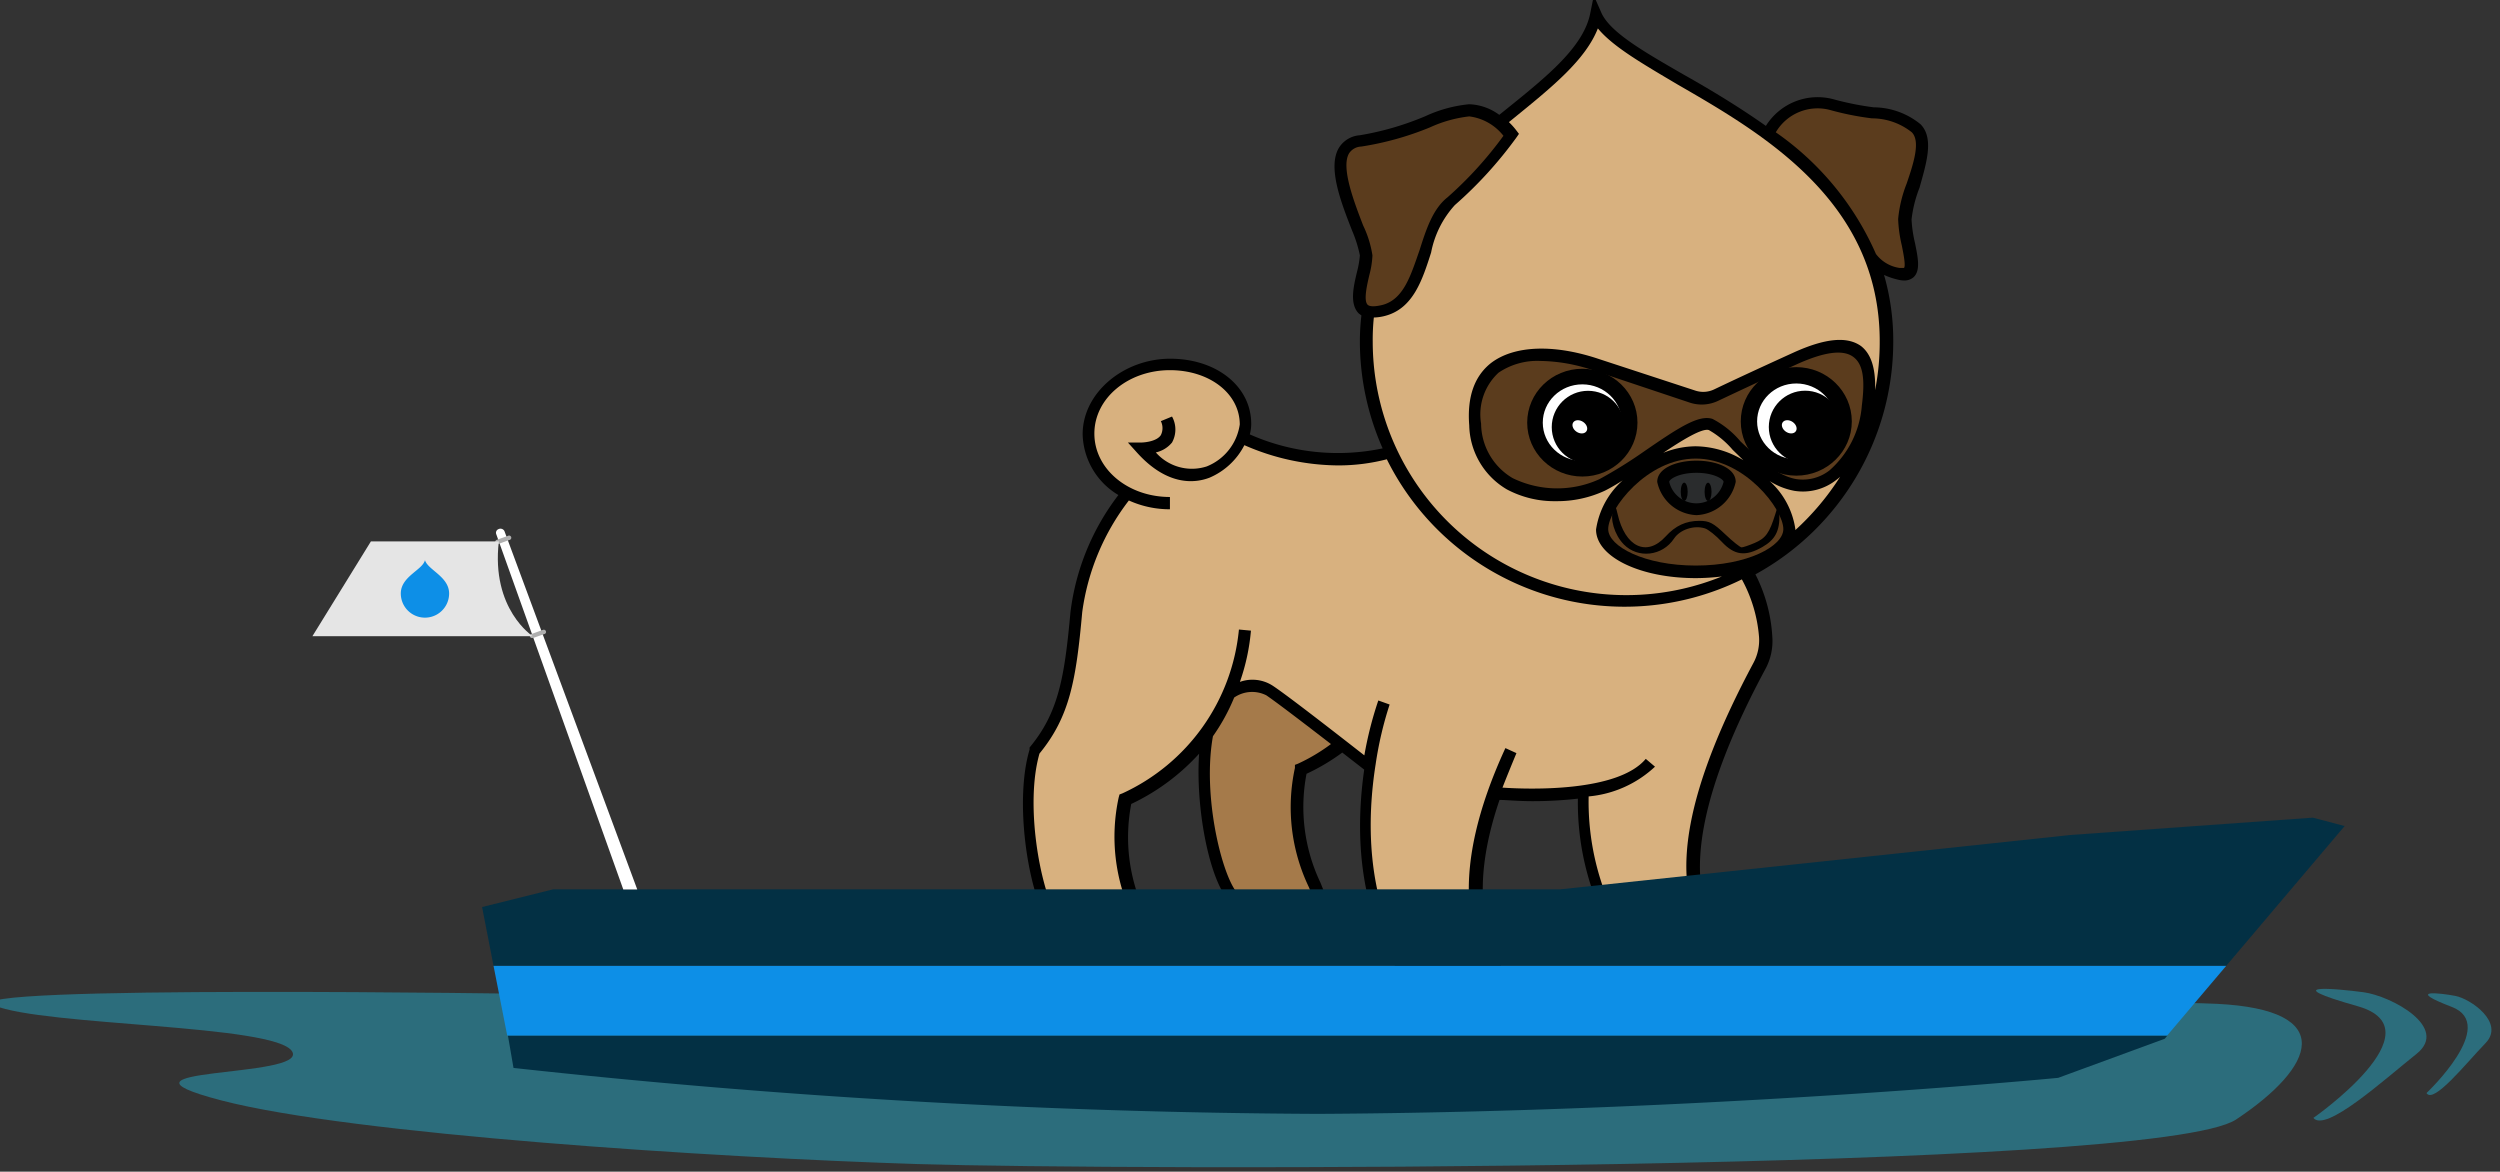 <?xml version="1.0" encoding="UTF-8" standalone="no"?>
<svg
   xmlns:dc="http://purl.org/dc/elements/1.1/"
   xmlns:cc="http://creativecommons.org/ns#"
   xmlns:rdf="http://www.w3.org/1999/02/22-rdf-syntax-ns#"
   xmlns:svg="http://www.w3.org/2000/svg"
   xmlns="http://www.w3.org/2000/svg"
   xmlns:sodipodi="http://sodipodi.sourceforge.net/DTD/sodipodi-0.dtd"
   xmlns:inkscape="http://www.inkscape.org/namespaces/inkscape"
   width="179"
   height="83.89"
   viewBox="0 0 179 83.89"
   version="1.1"
   id="svg73"
   sodipodi:docname="drupug_boat.svg"
   inkscape:version="0.92.4 (f8dce91, 2019-08-02)">
  <rect x="0" y="0" width="179" height="83.89" fill="#333333" stroke="none"/>
  <sodipodi:namedview
     pagecolor="#ffffff"
     bordercolor="#666666"
     borderopacity="1"
     objecttolerance="10"
     gridtolerance="10"
     guidetolerance="10"
     inkscape:pageopacity="0"
     inkscape:pageshadow="2"
     inkscape:window-width="2493"
     inkscape:window-height="1385"
     id="namedview75"
     showgrid="false"
     inkscape:zoom="15.642458"
     inkscape:cx="109.0127"
     inkscape:cy="44.400602"
     inkscape:window-x="1667"
     inkscape:window-y="27"
     inkscape:window-maximized="1"
     inkscape:current-layer="svg73" />
  <defs
     id="defs4">
    <style
       id="style2">.cls-1{fill:#a57a4a;}.cls-2{fill:#d8b17f;}.cls-3{fill:#2a2c2d;}.cls-4{fill:#5b3c1d;}.cls-5,.cls-6{fill:#fff;}.cls-5{stroke:#000;stroke-miterlimit:10;}.cls-7{fill:#2c6d7c;}.cls-8{fill:#033044;}.cls-9{fill:#0d8fe7;}.cls-10{fill:#afafaf;}.cls-11{fill:#e5e5e5;}</style>
  </defs>
  <title
     id="title6">1X_DrupalCon_AMS_Animation_2019</title>
  <g
     id="Boat"
     transform="translate(-0.633,-0.316)">
    <path
       d="M 138.14,9.21 A 5.35,5.35 0 0 0 134.79,8 21,21 0 0 1 131.9,7.42 4.37,4.37 0 0 0 127.07,9.33 c -2,-1.41 -4,-2.61 -5.9,-3.68 -2.81,-1.62 -5.23,-3 -5.87,-4.4 L 114.75,0 114.49,1.29 c -0.48,2.36 -3,4.43 -6,6.84 l -0.51,0.41 A 3.82,3.82 0 0 0 105.82,7.78 9.66,9.66 0 0 0 102.7,8.63 20.79,20.79 0 0 1 98,10 1.92,1.92 0 0 0 96.5,10.9 c -0.83,1.39 0.15,3.9 0.94,5.92 A 9.14,9.14 0 0 1 98,18.6 6.86,6.86 0 0 1 97.8,19.76 c -0.26,1.08 -0.55,2.32 0.12,3 l 0.19,0.14 a 16.38,16.38 0 0 0 -0.11,1.84 18.94,18.94 0 0 0 1.63,7.68 15.58,15.58 0 0 1 -9.51,-1 3,3 0 0 0 0.1,-0.69 C 90.26,28 87.75,26 84.42,26 c -3.33,0 -6.27,2.43 -6.27,5.41 a 5.21,5.21 0 0 0 2.56,4.35 17.23,17.23 0 0 0 -3.43,8.37 c -0.43,4.72 -0.86,7.22 -2.93,9.71 v 0.06 0.09 c -1.07,3.57 -0.19,9.79 1.28,12.38 a 2.16,2.16 0 0 0 1.19,1.14 16.77,16.77 0 0 0 3.45,0.33 4.73,4.73 0 0 0 2.59,-0.45 C 83.19,67.06 83,66.6 82.63,65.68 a 12.57,12.57 0 0 1 -1,-7.8 15.51,15.51 0 0 0 4.86,-3.6 c -0.3,4.35 1,10.6 2.89,11.07 a 16.63,16.63 0 0 0 3.45,0.33 4.69,4.69 0 0 0 2.58,-0.45 c 0.33,-0.33 0.14,-0.79 -0.23,-1.71 a 12.59,12.59 0 0 1 -1,-7.8 14.76,14.76 0 0 0 2.56,-1.52 l 1.57,1.22 c -0.57,4 -0.59,9.63 2.48,14.5 l 0.12,0.18 h 0.22 c 2,0.14 3.44,0.19 4.44,0.19 2.06,0 2.29,-0.22 2.38,-0.32 0.3,-0.3 0.13,-0.67 -0.1,-1.18 -0.61,-1.34 -2.1,-4.62 0.15,-11.2 0.45,0 1.31,0.09 2.38,0.09 a 29.09,29.09 0 0 0 3.23,-0.18 19.3,19.3 0 0 0 2.75,10.23 l 0.12,0.19 h 0.22 c 2,0.15 3.44,0.2 4.44,0.2 2.06,0 2.29,-0.23 2.38,-0.32 0.31,-0.31 0.09,-0.68 -0.1,-1 -2.21,-3.75 -1,-10 3.62,-18.59 a 4.19,4.19 0 0 0 0.49,-2.31 11.17,11.17 0 0 0 -1.21,-4.46 19,19 0 0 0 9.87,-16.67 17,17 0 0 0 -0.66,-4.77 5,5 0 0 0 1,0.34 1.86,1.86 0 0 0 0.45,0.06 1,1 0 0 0 0.67,-0.24 c 0.5,-0.48 0.31,-1.38 0.1,-2.43 a 9.19,9.19 0 0 1 -0.25,-1.7 8.89,8.89 0 0 1 0.57,-2.27 c 0.46,-1.67 1.08,-3.54 0.07,-4.55 z"
       id="path8"
       inkscape:connector-curvature="0" />
    <path
       class="cls-1"
       d="m 93.56,55 -0.21,0.08 v 0.22 a 13.23,13.23 0 0 0 1,8.54 c 0.12,0.29 0.25,0.62 0.31,0.81 A 14.47,14.47 0 0 1 89.56,64.5 C 88.44,64.22 86.63,57.73 87.48,53.03 A 14.09,14.09 0 0 0 89,50.26 2.26,2.26 0 0 1 91.3,50.1 c 0.7,0.47 2.84,2.11 4.63,3.49 A 13,13 0 0 1 93.56,55 Z"
       id="back-leg"
       inkscape:connector-curvature="0"
       style="fill:#a57a4a" />
    <path
       class="cls-2"
       d="m 126.58,45.92 a 3.43,3.43 0 0 1 -0.4,1.86 c -4.81,9 -6,15.32 -3.61,19.4 a 45,45 0 0 1 -5.68,-0.12 18.61,18.61 0 0 1 -2.51,-9.72 8,8 0 0 0 4.75,-2.13 l -0.66,-0.56 c -2,2.39 -8.34,2.19 -10.26,2.06 0.3,-0.77 0.64,-1.6 1,-2.47 l -0.79,-0.36 c -4.24,9.2 -2.24,13.59 -1.49,15.24 a 2.14,2.14 0 0 1 0.1,0.22 44.39,44.39 0 0 1 -5.75,-0.12 c -2.9,-4.75 -2.75,-10.4 -2.15,-14.19 v 0 a 25.8,25.8 0 0 1 1,-4.27 l -0.81,-0.29 a 26.41,26.41 0 0 0 -1,3.93 c -1.69,-1.32 -5.55,-4.33 -6.58,-5 A 2.67,2.67 0 0 0 89.41,49.14 14.88,14.88 0 0 0 90.2,45.47 L 89.34,45.39 A 14.42,14.42 0 0 1 81,57.12 l -0.21,0.08 -0.06,0.22 a 13.27,13.27 0 0 0 1,8.54 8,8 0 0 1 0.3,0.81 14.23,14.23 0 0 1 -5.1,-0.15 c -0.06,0 -0.3,-0.12 -0.65,-0.72 -1.2,-2.12 -2.26,-8 -1.22,-11.63 2.17,-2.65 2.62,-5.25 3.06,-10.12 a 16.76,16.76 0 0 1 3.34,-8 7.07,7.07 0 0 0 2.94,0.63 V 35.9 c -3,0 -5.41,-2 -5.41,-4.54 0,-2.54 2.43,-4.54 5.41,-4.54 2.83,0 5,1.67 5,3.89 a 3.82,3.82 0 0 1 -2.36,3 3.44,3.44 0 0 1 -3.65,-1 2.09,2.09 0 0 0 1.16,-0.71 1.92,1.92 0 0 0 0,-1.86 l -0.8,0.33 a 1.12,1.12 0 0 1 0,1 C 83.47,31.9 82.67,31.99 82.39,32 h -1 l 0.65,0.72 c 2.21,2.45 4.2,2.18 5.19,1.8 a 5,5 0 0 0 2.5,-2.33 16.93,16.93 0 0 0 6.73,1.45 13.87,13.87 0 0 0 3.47,-0.44 19,19 0 0 0 25.42,8.6 10.27,10.27 0 0 1 1.23,4.12 z"
       id="body"
       inkscape:connector-curvature="0"
       style="fill:#d8b17f" />
    <path
       class="cls-2"
       d="m 125.46,33.27 a 6.71,6.71 0 0 0 -3.41,-1 6.29,6.29 0 0 0 -2.33,0.47 c 1.33,-0.89 2.78,-1.79 3.27,-1.63 a 6.38,6.38 0 0 1 1.7,1.41 z"
       id="face-color-between-eyes-and-nose"
       inkscape:connector-curvature="0"
       style="fill:#d8b17f" />
    <path
       class="cls-4"
       d="m 122.05,33.15 c 3.49,0 6.27,3.62 6.27,5.05 0,1.23 -2.58,2.61 -6.27,2.61 -3.69,0 -6.27,-1.38 -6.27,-2.61 0,-1.43 2.78,-5.05 6.27,-5.05 z"
       id="mouth-nose-outline"
       inkscape:connector-curvature="0"
       style="fill:#5b3c1d" />
    <path
       class="cls-2"
       d="M 129.18,38.27 V 38.2 a 5.74,5.74 0 0 0 -1.84,-3.44 5,5 0 0 0 1.77,0.7 3.85,3.85 0 0 0 3,-0.78 3.11,3.11 0 0 0 0.28,-0.23 18.75,18.75 0 0 1 -3.21,3.82 z"
       id="face-color-right"
       inkscape:connector-curvature="0"
       style="fill:#d8b17f" />
    <path
       class="cls-2"
       d="m 134.89,28.25 c 0.05,-1.57 -0.29,-2.59 -1,-3.15 -1,-0.72 -2.57,-0.57 -4.84,0.46 -2.9,1.32 -4.69,2.16 -5.67,2.63 a 1.81,1.81 0 0 1 -1.37,0.09 L 115.05,26 c -3.19,-1.06 -6,-0.95 -7.65,0.3 -1.2,0.94 -1.73,2.44 -1.57,4.47 a 5.45,5.45 0 0 0 2.7,4.59 7.22,7.22 0 0 0 3.51,0.84 8.07,8.07 0 0 0 3.5,-0.75 c 0.4,-0.2 0.84,-0.46 1.28,-0.74 a 5.85,5.85 0 0 0 -1.91,3.52 c 0,1.95 3.14,3.48 7.14,3.48 a 16,16 0 0 0 1.87,-0.12 18.16,18.16 0 0 1 -25,-16.82 15.53,15.53 0 0 1 0.08,-1.72 3.47,3.47 0 0 0 0.89,-0.14 c 1.94,-0.56 2.59,-2.57 3.21,-4.51 a 7,7 0 0 1 1.7,-3.4 29.2,29.2 0 0 0 4.41,-4.84 L 109.39,9.9 109.2,9.65 a 5,5 0 0 0 -0.53,-0.59 l 0.37,-0.3 c 2.72,-2.21 5.12,-4.16 6,-6.41 1.07,1.3 3.15,2.5 5.68,4 6.12,3.53 14.5,8.38 14.5,18.39 a 17.71,17.71 0 0 1 -0.33,3.51 z"
       id="face-color"
       inkscape:connector-curvature="0"
       style="fill:#d8b17f" />
    <path
       class="cls-4"
       d="m 137.15,13.46 a 9.24,9.24 0 0 0 -0.61,2.54 9.65,9.65 0 0 0 0.26,1.88 c 0.1,0.51 0.3,1.46 0.16,1.62 0,0 -0.08,0 -0.32,0 a 2.58,2.58 0 0 1 -1.69,-1 20.74,20.74 0 0 0 -7.17,-8.71 3.47,3.47 0 0 1 3.88,-1.6 20.37,20.37 0 0 0 3,0.6 4.59,4.59 0 0 1 2.86,1 c 0.64,0.66 0.11,2.26 -0.37,3.67 z"
       id="ear-right"
       inkscape:connector-curvature="0"
       style="fill:#5b3c1d" />
    <path
       d="m 122.1,37.2 a 3,3 0 0 0 2.81,-2.38 c 0,-1 -1.41,-1.52 -2.81,-1.52 -1.4,0 -2.81,0.52 -2.81,1.52 a 3,3 0 0 0 2.81,2.38 z"
       id="nose-outline"
       inkscape:connector-curvature="0" />
    <path
       class="cls-3"
       d="m 122.1,34.17 c 1.26,0 1.94,0.46 1.94,0.65 a 2,2 0 0 1 -3.89,0 c 0,-0.19 0.68,-0.65 1.95,-0.65 z"
       id="nose-color"
       inkscape:connector-curvature="0"
       style="fill:#2a2c2d" />
    <path
       class="cls-4"
       d="m 105.83,8.65 a 9.24,9.24 0 0 0 -2.82,0.79 21.58,21.58 0 0 1 -4.91,1.37 1.09,1.09 0 0 0 -0.87,0.48 c -0.61,1 0.37,3.52 1,5.16 A 7.62,7.62 0 0 1 98.9,18.6 6.46,6.46 0 0 1 98.68,20 c -0.17,0.73 -0.43,1.84 -0.12,2.14 0.15,0.14 0.55,0.14 1.09,0 1.5,-0.42 2,-2.13 2.63,-3.93 0.46,-1.45 0.94,-2.94 2,-3.77 a 27.27,27.27 0 0 0 4,-4.4 3.69,3.69 0 0 0 -2.45,-1.39 z"
       id="ear-left"
       inkscape:connector-curvature="0"
       style="fill:#5b3c1d" />
    <path
       class="cls-3"
       d="m 133.94,29.36 a 6.87,6.87 0 0 1 -2.32,4.64 3.1,3.1 0 0 1 -2.37,0.62 c -1.45,-0.25 -2.84,-1.61 -4,-2.7 a 6.55,6.55 0 0 0 -2,-1.61 c -1,-0.33 -2.49,0.67 -4.89,2.32 a 33,33 0 0 1 -3.22,2 7.28,7.28 0 0 1 -6.2,-0.08 4.57,4.57 0 0 1 -2.26,-3.9 4.06,4.06 0 0 1 1.25,-3.65 4.94,4.94 0 0 1 3,-0.84 12.13,12.13 0 0 1 3.8,0.68 l 6.91,2.31 a 2.72,2.72 0 0 0 2,-0.13 v 0 c 1,-0.47 2.77,-1.31 5.66,-2.63 1.93,-0.87 3.26,-1.06 4,-0.54 0.74,0.52 0.88,1.62 0.64,3.51 z"
       id="eyes-outline"
       inkscape:connector-curvature="0"
       style="fill:#5b3c1d" />
    <ellipse
       class="cls-5"
       cx="113.928"
       cy="30.578"
       id="eye-left-outer"
       rx="3.39"
       ry="3.3"
       style="fill:#ffffff;stroke:#000000;stroke-width:1.116;stroke-miterlimit:10" />
    <ellipse
       class="cls-5"
       cx="129.247"
       cy="30.488"
       rx="3.39"
       ry="3.3"
       id="eye-right-outer"
       style="fill:#ffffff;stroke:#000000;stroke-width:1.17;stroke-miterlimit:10" />
    <circle
       cx="114.338"
       cy="30.898"
       id="eye-left-inner-black"
       style="stroke-width:1.271"
       r="2.6" />
    <circle
       cx="129.88"
       cy="30.89"
       id="eye-right-inner-black"
       r="2.6" />
    <ellipse
       class="cls-6"
       cx="56.935"
       cy="95.96"
       rx="0.433"
       ry="0.562"
       transform="matrix(0.781,-0.624,0.722,0.692,0,0)"
       id="eye-left-small-white"
       style="fill:#ffffff;stroke-width:1.347" />
    <ellipse
       class="cls-6"
       cx="67.406"
       cy="105.4"
       rx="0.433"
       ry="0.562"
       transform="matrix(0.781,-0.624,0.722,0.692,0,0)"
       id="eye-right-small-white"
       style="fill:#ffffff;stroke-width:1.347" />
    <path
       style="fill:#000000;stroke-width:0.209"
       d="m 116.891,39.288 c -0.658,-0.67 -1.009,-1.836 -0.743,-2.47 0.126,-0.301 0.183,-0.249 0.3,0.277 0.532,2.387 2.086,3.125 3.442,1.635 0.706,-0.776 1.454,-1.122 2.421,-1.122 0.705,0 0.992,0.149 1.833,0.95 0.549,0.522 1.083,0.95 1.188,0.95 0.105,0 0.525,-0.142 0.934,-0.316 0.795,-0.338 1.057,-0.705 1.484,-2.082 l 0.27,-0.873 0.021,0.887 c 0.028,1.207 -0.293,1.826 -1.221,2.358 -1.219,0.698 -2,0.598 -2.906,-0.371 -0.421,-0.451 -0.963,-0.883 -1.203,-0.961 -0.776,-0.251 -1.792,0.083 -2.218,0.728 -0.829,1.255 -2.578,1.455 -3.603,0.412 z"
       id="mouth"
       inkscape:connector-curvature="0" />
    <ellipse
       style="fill:#000000"
       id="nose-hole-left"
       cx="121.222"
       cy="35.528"
       rx="0.249"
       ry="0.655" />
    <ellipse
       style="fill:#000000"
       id="nose-hole-right"
       cx="122.93"
       cy="35.532"
       rx="0.249"
       ry="0.655" />
    <path
       class="cls-7"
       d="m 39.37,71.49 c 0,0 -42.68,-0.68 -39.16,0.81 3.52,1.49 20.17,1.35 21.34,3.3 1.17,1.95 -14.41,1.06 -5.09,3.5 9.32,2.44 35.47,4.11 49.8,4.56 14.54,0.46 88.79,0.59 94.48,-3.19 5.69,-3.78 7.31,-7.85 -1.38,-8.28 -8.69,-0.43 -119.99,-0.7 -119.99,-0.7 z"
       id="water-shadow"
       inkscape:connector-curvature="0"
       style="fill:#2c6d7c" />
    <path
       class="cls-8"
       d="M 37.4,76.78 A 552.43,552.43 0 0 0 95,80.07 c 28,-0.15 53,-2.58 53,-2.58 l 7.63,-2.8 0.19,-0.23 H 37 Z"
       id="boat-bottom"
       inkscape:connector-curvature="0"
       style="fill:#033044" />
    <polygon
       class="cls-8"
       points="148.88,60.1 112.36,63.99 40.24,63.99 35.15,65.26 35.97,69.47 160.03,69.47 168.51,59.46 166.23,58.86 "
       id="boat-top"
       style="fill:#033044" />
    <polygon
       class="cls-9"
       points="155.8,74.46 160.03,69.47 35.97,69.47 36.95,74.46 "
       id="boat-middle"
       style="fill:#0d8fe7" />
    <path
       class="cls-7"
       d="m 166.27,80.36 c 0,0 9.07,-6.33 3.17,-8 -5.9,-1.67 -1.54,-1.26 0.42,-1 1.96,0.26 6.18,2.51 3.8,4.41 -2.38,1.9 -6.51,5.65 -7.39,4.59 z"
       id="water-shadow-small-left"
       inkscape:connector-curvature="0"
       style="fill:#2c6d7c" />
    <path
       class="cls-7"
       d="m 174.37,78.58 c 0,0 5.18,-4.88 1.81,-6.17 -3.37,-1.29 -0.88,-1 0.24,-0.79 1.12,0.21 3.58,1.93 2.18,3.38 -1.4,1.45 -3.73,4.39 -4.23,3.58 z"
       id="water-shadow-small-right"
       inkscape:connector-curvature="0"
       style="fill:#2c6d7c" />
    <path
       class="cls-6"
       d="M 36.75,38.34 A 0.32,0.32 0 0 0 36.33,38.2 0.28,0.28 0 0 0 36.16,38.55 L 45.26,64 h 1 z"
       id="flag-holder-stick"
       inkscape:connector-curvature="0"
       style="fill:#ffffff" />
    <path
       class="cls-10"
       d="m 36.24,39.28 a 0.15,0.15 0 0 1 -0.14,-0.11 0.16,0.16 0 0 1 0.09,-0.2 l 0.8,-0.28 a 0.16,0.16 0 1 1 0.11,0.29 l -0.8,0.29 z"
       id="flag-holder-small-top"
       inkscape:connector-curvature="0"
       style="fill:#afafaf" />
    <path
       class="cls-10"
       d="m 38.72,46 a 0.15,0.15 0 0 1 0,-0.3 l 0.8,-0.29 a 0.16,0.16 0 0 1 0.2,0.1 0.15,0.15 0 0 1 -0.1,0.2 l -0.8,0.28 z"
       id="flag-holder-small-bottom"
       inkscape:connector-curvature="0"
       style="fill:#afafaf" />
    <path
       class="cls-11"
       d="M 36.35,39.08 H 27.19 L 23,45.87 h 15.78 c 0,0 -3,-1.93 -2.43,-6.79"
       id="flag"
       inkscape:connector-curvature="0"
       style="fill:#e5e5e5" />
    <path
       class="cls-9"
       d="m 32.79,42.81 a 1.73,1.73 0 1 1 -3.46,0 c 0,-1.23 1.57,-1.68 1.73,-2.39 0.2,0.7 1.73,1.18 1.73,2.39 z"
       id="flag-drupal-logo"
       inkscape:connector-curvature="0"
       style="fill:#0d8fe7" />
  </g>
</svg>
